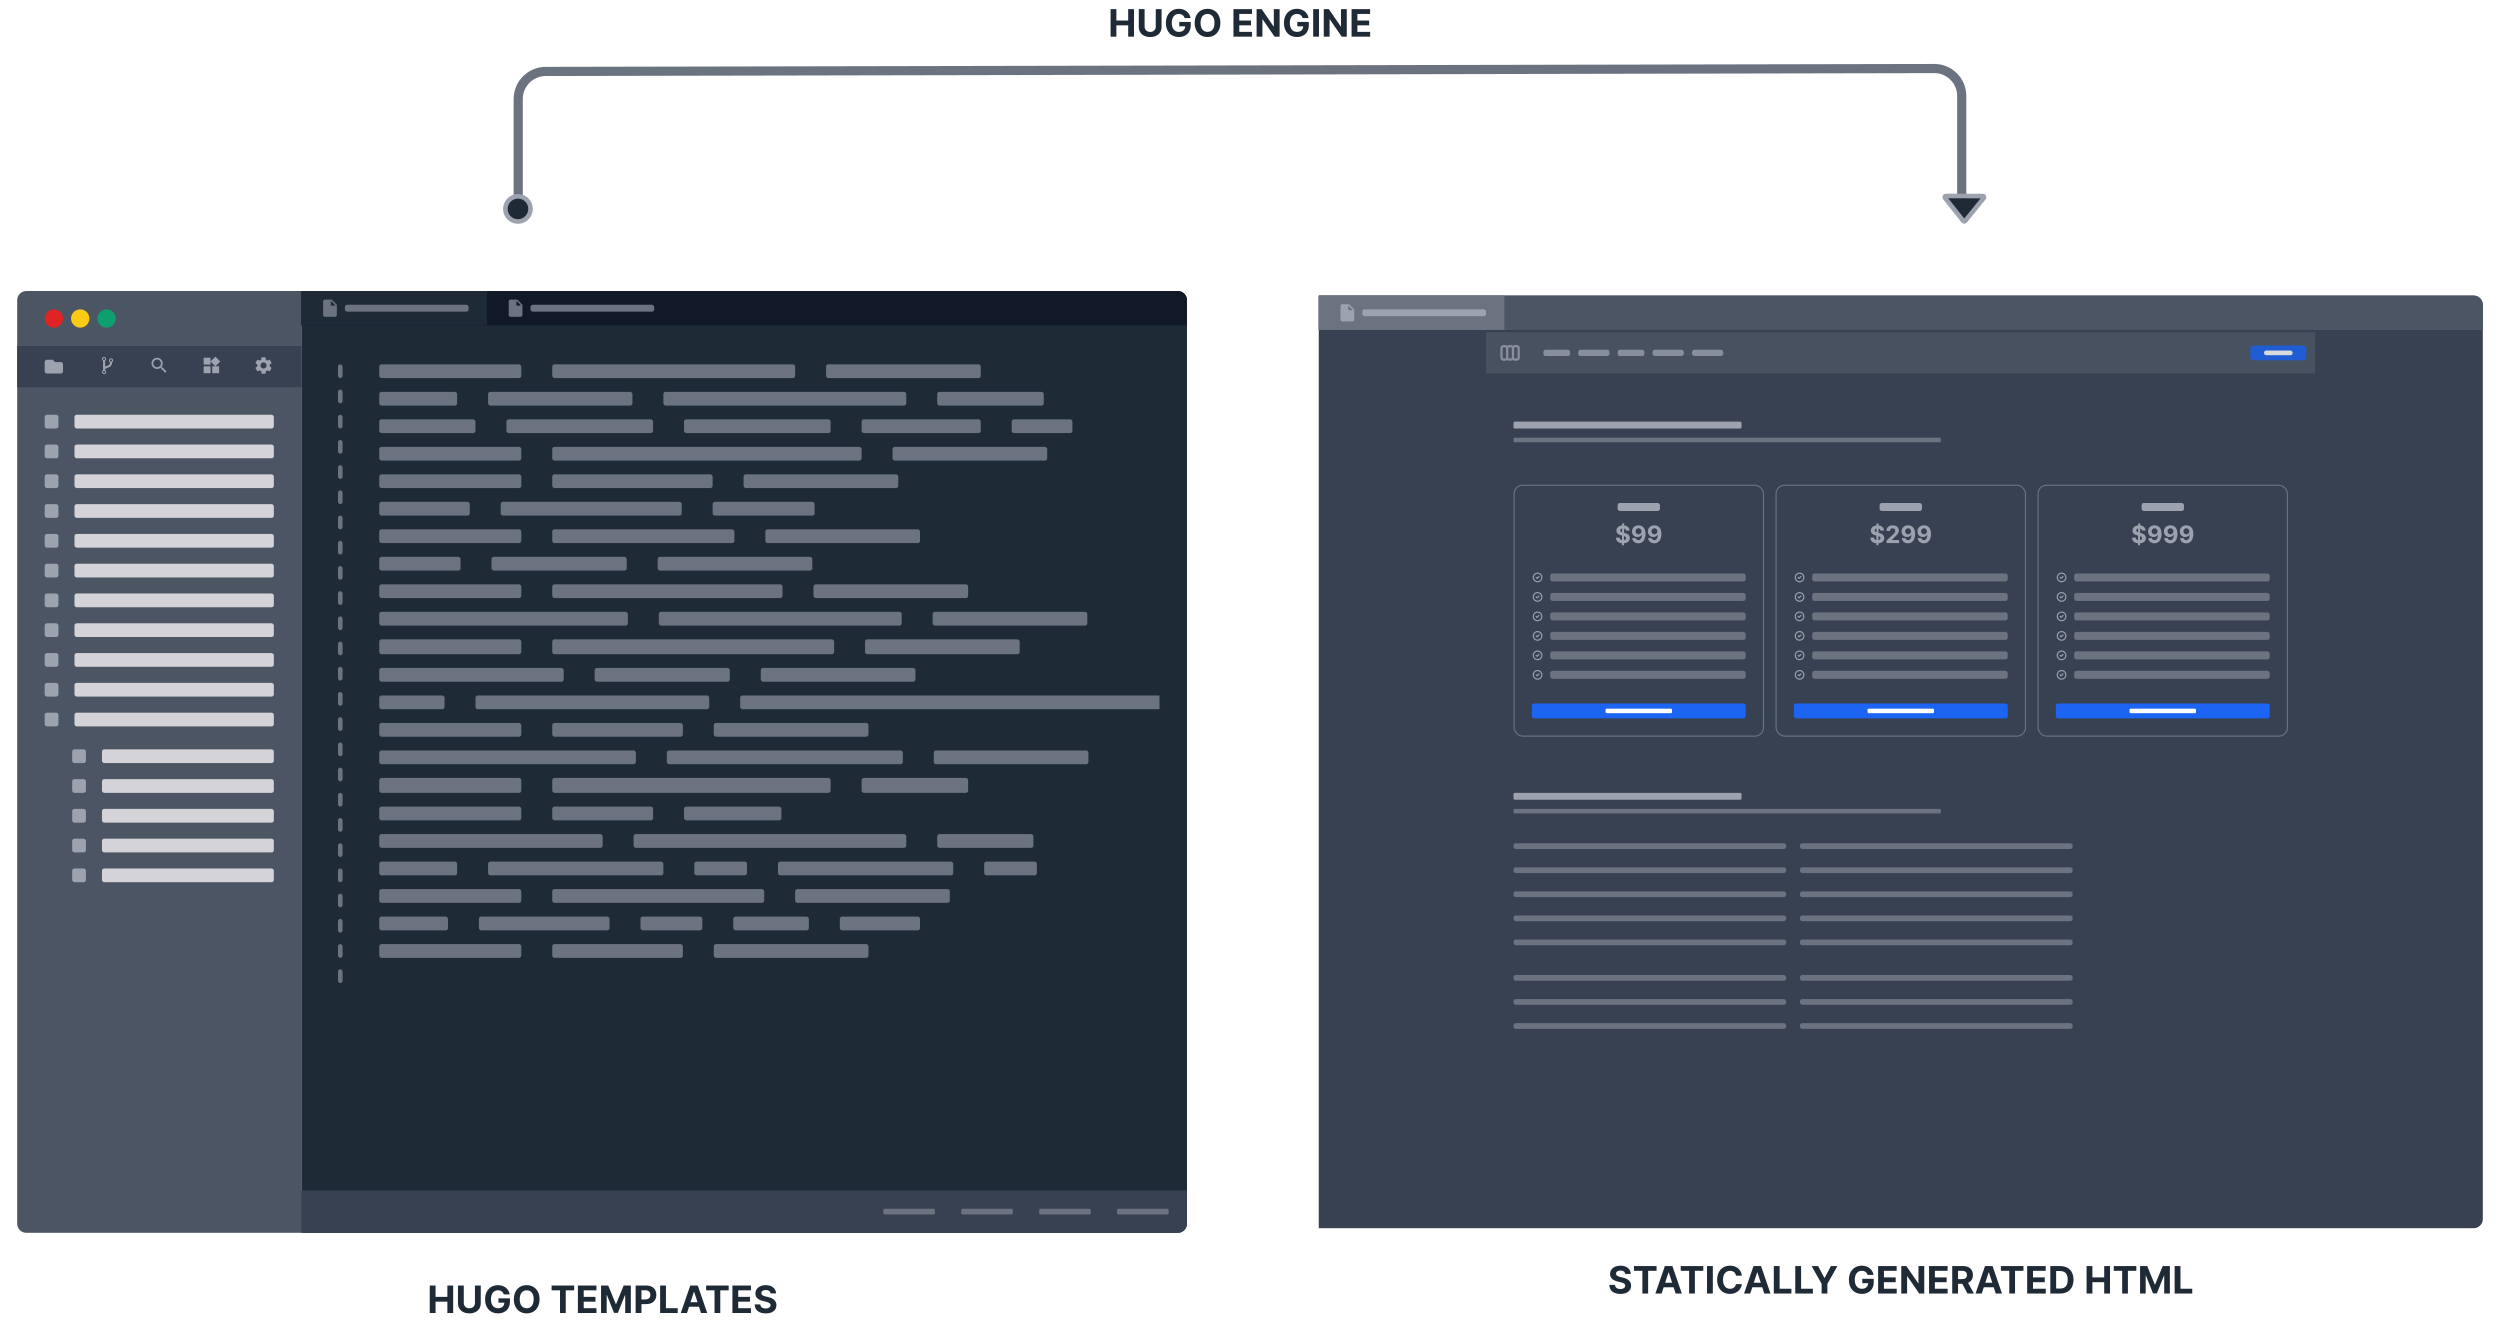 <svg width="2182" height="1154" viewBox="0 0 2182 1154" fill="none" xmlns="http://www.w3.org/2000/svg">
<g filter="url(#filter0_d_2179_11088)">
<g filter="url(#filter1_b_2179_11088)">
<path d="M15 252C15 247.582 18.582 244 23 244H263V1066H23C18.582 1066 15 1062.42 15 1058V252Z" fill="#4B5563"/>
<circle cx="47" cy="268" r="8" fill="#E02424"/>
<circle cx="70" cy="268" r="8" fill="#FACA15"/>
<circle cx="93" cy="268" r="8" fill="#0E9F6E"/>
<rect width="248" height="36" transform="translate(15 292)" fill="#374151"/>
<path d="M39 306C39 305.47 39.211 304.961 39.586 304.586C39.961 304.211 40.47 304 41 304H46L48 306H53C53.53 306 54.039 306.211 54.414 306.586C54.789 306.961 55 307.47 55 308V314C55 314.53 54.789 315.039 54.414 315.414C54.039 315.789 53.53 316 53 316H41C40.47 316 39.961 315.789 39.586 315.414C39.211 315.039 39 314.53 39 314V306Z" fill="#9CA3AF"/>
<path d="M98.217 303.297C97.861 302.932 97.43 302.75 96.922 302.75C96.414 302.75 95.983 302.932 95.627 303.297C95.272 303.661 95.094 304.104 95.094 304.625C95.094 304.964 95.176 305.278 95.341 305.567C95.506 305.857 95.728 306.083 96.008 306.246C96.008 306.585 95.981 306.883 95.927 307.14C95.873 307.397 95.784 307.623 95.66 307.818C95.536 308.014 95.408 308.18 95.275 308.316C95.141 308.453 94.954 308.582 94.713 308.702C94.472 308.823 94.248 308.923 94.042 309.005C93.835 309.086 93.558 309.182 93.209 309.293C92.574 309.495 92.085 309.68 91.742 309.85V304.996C92.022 304.833 92.244 304.607 92.409 304.317C92.574 304.028 92.656 303.713 92.656 303.375C92.656 302.854 92.478 302.411 92.123 302.047C91.768 301.682 91.336 301.5 90.828 301.5C90.32 301.5 89.889 301.682 89.533 302.047C89.178 302.411 89 302.854 89 303.375C89 303.713 89.082 304.028 89.248 304.317C89.412 304.607 89.635 304.833 89.914 304.996V313.004C89.635 313.167 89.412 313.393 89.248 313.683C89.082 313.973 89 314.287 89 314.625C89 315.146 89.178 315.589 89.533 315.953C89.889 316.318 90.32 316.5 90.828 316.5C91.336 316.5 91.768 316.318 92.123 315.953C92.478 315.589 92.656 315.146 92.656 314.625C92.656 314.287 92.574 313.973 92.409 313.683C92.244 313.393 92.022 313.167 91.742 313.004V312.75C91.742 312.301 91.874 311.976 92.137 311.774C92.401 311.572 92.939 311.341 93.751 311.08C94.608 310.8 95.253 310.536 95.684 310.289C97.106 309.462 97.823 308.115 97.836 306.246C98.115 306.083 98.337 305.857 98.502 305.567C98.667 305.278 98.75 304.964 98.75 304.625C98.75 304.104 98.572 303.662 98.217 303.297ZM91.476 315.289C91.298 315.472 91.082 315.563 90.828 315.563C90.574 315.563 90.359 315.472 90.181 315.289C90.003 315.107 89.914 314.886 89.914 314.625C89.914 314.365 90.003 314.144 90.181 313.961C90.359 313.779 90.574 313.688 90.828 313.688C91.082 313.688 91.298 313.779 91.476 313.961C91.653 314.144 91.742 314.365 91.742 314.625C91.742 314.886 91.653 315.107 91.476 315.289ZM91.476 304.039C91.298 304.221 91.082 304.313 90.828 304.313C90.574 304.313 90.359 304.221 90.181 304.039C90.003 303.857 89.914 303.636 89.914 303.375C89.914 303.115 90.003 302.893 90.181 302.711C90.359 302.529 90.574 302.438 90.828 302.438C91.082 302.438 91.298 302.529 91.476 302.711C91.653 302.893 91.742 303.115 91.742 303.375C91.742 303.636 91.653 303.857 91.476 304.039ZM97.569 305.289C97.392 305.471 97.176 305.563 96.922 305.563C96.668 305.563 96.452 305.471 96.275 305.289C96.097 305.107 96.008 304.886 96.008 304.625C96.008 304.365 96.097 304.143 96.275 303.961C96.452 303.779 96.668 303.688 96.922 303.688C97.176 303.688 97.392 303.779 97.569 303.961C97.747 304.143 97.836 304.365 97.836 304.625C97.836 304.886 97.747 305.107 97.569 305.289Z" fill="#9CA3AF"/>
<path d="M141.625 310.5H141.032L140.822 310.297C141.557 309.442 142 308.332 142 307.125C142 304.432 139.817 302.25 137.125 302.25C134.432 302.25 132.25 304.432 132.25 307.125C132.25 309.817 134.432 312 137.125 312C138.332 312 139.442 311.557 140.297 310.822L140.5 311.032V311.625L144.25 315.367L145.367 314.25L141.625 310.5V310.5ZM137.125 310.5C135.257 310.5 133.75 308.992 133.75 307.125C133.75 305.257 135.257 303.75 137.125 303.75C138.992 303.75 140.5 305.257 140.5 307.125C140.5 308.992 138.992 310.5 137.125 310.5Z" fill="#9CA3AF"/>
<path d="M185.25 309.75V315.75H191.25V309.75H185.25ZM177.75 315.75H183.75V309.75H177.75V315.75ZM177.75 302.25V308.25H183.75V302.25H177.75ZM187.995 301.268L183.75 305.505L187.995 309.75L192.24 305.505L187.995 301.268V301.268Z" fill="#9CA3AF"/>
<path d="M235.355 309.705C235.385 309.48 235.4 309.247 235.4 309C235.4 308.76 235.385 308.52 235.348 308.295L236.87 307.11C237.005 307.005 237.043 306.802 236.96 306.652L235.52 304.162C235.43 303.997 235.243 303.945 235.078 303.997L233.285 304.717C232.91 304.432 232.513 304.192 232.07 304.012L231.8 302.107C231.77 301.927 231.62 301.8 231.44 301.8H228.56C228.38 301.8 228.238 301.927 228.208 302.107L227.938 304.012C227.495 304.192 227.09 304.44 226.723 304.717L224.93 303.997C224.765 303.937 224.578 303.997 224.488 304.162L223.055 306.652C222.965 306.81 222.995 307.005 223.145 307.11L224.668 308.295C224.63 308.52 224.6 308.767 224.6 309C224.6 309.232 224.615 309.48 224.653 309.705L223.13 310.89C222.995 310.995 222.958 311.197 223.04 311.347L224.48 313.837C224.57 314.002 224.758 314.055 224.923 314.002L226.715 313.282C227.09 313.567 227.488 313.807 227.93 313.987L228.2 315.892C228.238 316.072 228.38 316.2 228.56 316.2H231.44C231.62 316.2 231.77 316.072 231.793 315.892L232.063 313.987C232.505 313.807 232.91 313.567 233.278 313.282L235.07 314.002C235.235 314.062 235.423 314.002 235.513 313.837L236.953 311.347C237.043 311.182 237.005 310.995 236.863 310.89L235.355 309.705ZM230 311.7C228.515 311.7 227.3 310.485 227.3 309C227.3 307.515 228.515 306.3 230 306.3C231.485 306.3 232.7 307.515 232.7 309C232.7 310.485 231.485 311.7 230 311.7Z" fill="#9CA3AF"/>
<rect x="39" y="352" width="12" height="12" rx="2" fill="#9CA3AF"/>
<rect x="65" y="352" width="174" height="12" rx="2" fill="#D4D4D8"/>
<rect x="39" y="378" width="12" height="12" rx="2" fill="#9CA3AF"/>
<rect x="65" y="378" width="174" height="12" rx="2" fill="#D4D4D8"/>
<rect x="39" y="404" width="12" height="12" rx="2" fill="#9CA3AF"/>
<rect x="65" y="404" width="174" height="12" rx="2" fill="#D4D4D8"/>
<rect x="39" y="430" width="12" height="12" rx="2" fill="#9CA3AF"/>
<rect x="65" y="430" width="174" height="12" rx="2" fill="#D4D4D8"/>
<rect x="39" y="456" width="12" height="12" rx="2" fill="#9CA3AF"/>
<rect x="65" y="456" width="174" height="12" rx="2" fill="#D4D4D8"/>
<rect x="39" y="482" width="12" height="12" rx="2" fill="#9CA3AF"/>
<rect x="65" y="482" width="174" height="12" rx="2" fill="#D4D4D8"/>
<rect x="39" y="508" width="12" height="12" rx="2" fill="#9CA3AF"/>
<rect x="65" y="508" width="174" height="12" rx="2" fill="#D4D4D8"/>
<rect x="39" y="534" width="12" height="12" rx="2" fill="#9CA3AF"/>
<rect x="65" y="534" width="174" height="12" rx="2" fill="#D4D4D8"/>
<rect x="39" y="560" width="12" height="12" rx="2" fill="#9CA3AF"/>
<rect x="65" y="560" width="174" height="12" rx="2" fill="#D4D4D8"/>
<rect x="39" y="586" width="12" height="12" rx="2" fill="#9CA3AF"/>
<rect x="65" y="586" width="174" height="12" rx="2" fill="#D4D4D8"/>
<rect x="39" y="612" width="12" height="12" rx="2" fill="#9CA3AF"/>
<rect x="65" y="612" width="174" height="12" rx="2" fill="#D4D4D8"/>
<rect x="63" y="644" width="12" height="12" rx="2" fill="#9CA3AF"/>
<rect x="89" y="644" width="150" height="12" rx="2" fill="#D4D4D8"/>
<rect x="63" y="670" width="12" height="12" rx="2" fill="#9CA3AF"/>
<rect x="89" y="670" width="150" height="12" rx="2" fill="#D4D4D8"/>
<rect x="63" y="696" width="12" height="12" rx="2" fill="#9CA3AF"/>
<rect x="89" y="696" width="150" height="12" rx="2" fill="#D4D4D8"/>
<rect x="63" y="722" width="12" height="12" rx="2" fill="#9CA3AF"/>
<rect x="89" y="722" width="150" height="12" rx="2" fill="#D4D4D8"/>
<rect x="63" y="748" width="12" height="12" rx="2" fill="#9CA3AF"/>
<rect x="89" y="748" width="150" height="12" rx="2" fill="#D4D4D8"/>
</g>
<path d="M263 244H1028C1032.42 244 1036 247.582 1036 252V1058C1036 1062.42 1032.42 1066 1028 1066H263V244Z" fill="#1F2A37"/>
<path d="M263 244H1028C1032.42 244 1036 247.582 1036 252V274H263V244Z" fill="#111928"/>
<rect width="162" height="30" transform="translate(263 244)" fill="#1F2A37"/>
<path d="M283.5 251.5C282.675 251.5 282.008 252.175 282.008 253L282 265C282 265.825 282.667 266.5 283.492 266.5H292.5C293.325 266.5 294 265.825 294 265V256L289.5 251.5H283.5ZM288.75 256.75V252.625L292.875 256.75H288.75Z" fill="#6B7280"/>
<rect x="301" y="256" width="108" height="6" rx="2" fill="#6B7280"/>
<path d="M445.5 251.5C444.675 251.5 444.008 252.175 444.008 253L444 265C444 265.825 444.667 266.5 445.492 266.5H454.5C455.325 266.5 456 265.825 456 265V256L451.5 251.5H445.5ZM450.75 256.75V252.625L454.875 256.75H450.75Z" fill="#6B7280"/>
<rect x="463" y="256" width="108" height="6" rx="2" fill="#6B7280"/>
<g clip-path="url(#clip0_2179_11088)">
<rect x="295" y="308" width="15" height="12" rx="2" fill="#6B7280"/>
</g>
<g clip-path="url(#clip1_2179_11088)">
<rect x="295" y="330" width="15" height="12" rx="2" fill="#6B7280"/>
</g>
<g clip-path="url(#clip2_2179_11088)">
<rect x="295" y="352" width="15" height="12" rx="2" fill="#6B7280"/>
</g>
<g clip-path="url(#clip3_2179_11088)">
<rect x="295" y="374" width="15" height="12" rx="2" fill="#6B7280"/>
</g>
<g clip-path="url(#clip4_2179_11088)">
<rect x="295" y="396" width="15" height="12" rx="2" fill="#6B7280"/>
</g>
<g clip-path="url(#clip5_2179_11088)">
<rect x="295" y="418" width="15" height="12" rx="2" fill="#6B7280"/>
</g>
<g clip-path="url(#clip6_2179_11088)">
<rect x="295" y="440" width="15" height="12" rx="2" fill="#6B7280"/>
</g>
<g clip-path="url(#clip7_2179_11088)">
<rect x="295" y="462" width="15" height="12" rx="2" fill="#6B7280"/>
</g>
<g clip-path="url(#clip8_2179_11088)">
<rect x="295" y="484" width="15" height="12" rx="2" fill="#6B7280"/>
</g>
<g clip-path="url(#clip9_2179_11088)">
<rect x="295" y="506" width="15" height="12" rx="2" fill="#6B7280"/>
</g>
<g clip-path="url(#clip10_2179_11088)">
<rect x="295" y="528" width="15" height="12" rx="2" fill="#6B7280"/>
</g>
<g clip-path="url(#clip11_2179_11088)">
<rect x="295" y="550" width="15" height="12" rx="2" fill="#6B7280"/>
</g>
<g clip-path="url(#clip12_2179_11088)">
<rect x="295" y="572" width="15" height="12" rx="2" fill="#6B7280"/>
</g>
<g clip-path="url(#clip13_2179_11088)">
<rect x="295" y="594" width="15" height="12" rx="2" fill="#6B7280"/>
</g>
<g clip-path="url(#clip14_2179_11088)">
<rect x="295" y="616" width="15" height="12" rx="2" fill="#6B7280"/>
</g>
<g clip-path="url(#clip15_2179_11088)">
<rect x="295" y="638" width="15" height="12" rx="2" fill="#6B7280"/>
</g>
<g clip-path="url(#clip16_2179_11088)">
<rect x="295" y="660" width="15" height="12" rx="2" fill="#6B7280"/>
</g>
<g clip-path="url(#clip17_2179_11088)">
<rect x="295" y="682" width="15" height="12" rx="2" fill="#6B7280"/>
</g>
<g clip-path="url(#clip18_2179_11088)">
<rect x="295" y="704" width="15" height="12" rx="2" fill="#6B7280"/>
</g>
<g clip-path="url(#clip19_2179_11088)">
<rect x="295" y="726" width="15" height="12" rx="2" fill="#6B7280"/>
</g>
<g clip-path="url(#clip20_2179_11088)">
<rect x="295" y="748" width="15" height="12" rx="2" fill="#6B7280"/>
</g>
<g clip-path="url(#clip21_2179_11088)">
<rect x="295" y="770" width="15" height="12" rx="2" fill="#6B7280"/>
</g>
<g clip-path="url(#clip22_2179_11088)">
<rect x="295" y="792" width="15" height="12" rx="2" fill="#6B7280"/>
</g>
<g clip-path="url(#clip23_2179_11088)">
<rect x="295" y="814" width="15" height="12" rx="2" fill="#6B7280"/>
</g>
<g clip-path="url(#clip24_2179_11088)">
<rect x="295" y="836" width="15" height="12" rx="2" fill="#6B7280"/>
</g>
<g clip-path="url(#clip25_2179_11088)">
<rect x="331" y="308" width="124" height="12" rx="2" fill="#6B7280"/>
<rect x="482" y="308" width="212" height="12" rx="2" fill="#6B7280"/>
<rect x="721" y="308" width="135" height="12" rx="2" fill="#6B7280"/>
<rect x="331" y="332" width="68" height="12" rx="2" fill="#6B7280"/>
<rect x="426" y="332" width="126" height="12" rx="2" fill="#6B7280"/>
<rect x="579" y="332" width="212" height="12" rx="2" fill="#6B7280"/>
<rect x="818" y="332" width="93" height="12" rx="2" fill="#6B7280"/>
<rect x="331" y="356" width="84" height="12" rx="2" fill="#6B7280"/>
<rect x="442" y="356" width="128" height="12" rx="2" fill="#6B7280"/>
<rect x="597" y="356" width="128" height="12" rx="2" fill="#6B7280"/>
<rect x="752" y="356" width="104" height="12" rx="2" fill="#6B7280"/>
<rect x="883" y="356" width="53" height="12" rx="2" fill="#6B7280"/>
<rect x="331" y="380" width="124" height="12" rx="2" fill="#6B7280"/>
<rect x="482" y="380" width="270" height="12" rx="2" fill="#6B7280"/>
<rect x="779" y="380" width="135" height="12" rx="2" fill="#6B7280"/>
<rect x="331" y="404" width="124" height="12" rx="2" fill="#6B7280"/>
<rect x="482" y="404" width="140" height="12" rx="2" fill="#6B7280"/>
<rect x="649" y="404" width="135" height="12" rx="2" fill="#6B7280"/>
<rect x="331" y="428" width="79" height="12" rx="2" fill="#6B7280"/>
<rect x="437" y="428" width="158" height="12" rx="2" fill="#6B7280"/>
<rect x="622" y="428" width="89" height="12" rx="2" fill="#6B7280"/>
<rect x="331" y="452" width="124" height="12" rx="2" fill="#6B7280"/>
<rect x="482" y="452" width="159" height="12" rx="2" fill="#6B7280"/>
<rect x="668" y="452" width="135" height="12" rx="2" fill="#6B7280"/>
<rect x="331" y="476" width="71" height="12" rx="2" fill="#6B7280"/>
<rect x="429" y="476" width="118" height="12" rx="2" fill="#6B7280"/>
<rect x="574" y="476" width="135" height="12" rx="2" fill="#6B7280"/>
<rect x="331" y="500" width="124" height="12" rx="2" fill="#6B7280"/>
<rect x="482" y="500" width="201" height="12" rx="2" fill="#6B7280"/>
<rect x="710" y="500" width="135" height="12" rx="2" fill="#6B7280"/>
<rect x="331" y="524" width="217" height="12" rx="2" fill="#6B7280"/>
<rect x="575" y="524" width="212" height="12" rx="2" fill="#6B7280"/>
<rect x="814" y="524" width="135" height="12" rx="2" fill="#6B7280"/>
<rect x="331" y="548" width="124" height="13" rx="2" fill="#6B7280"/>
<rect x="482" y="548" width="246" height="13" rx="2" fill="#6B7280"/>
<rect x="755" y="548" width="135" height="13" rx="2" fill="#6B7280"/>
<rect x="331" y="573" width="161" height="12" rx="2" fill="#6B7280"/>
<rect x="519" y="573" width="118" height="12" rx="2" fill="#6B7280"/>
<rect x="664" y="573" width="135" height="12" rx="2" fill="#6B7280"/>
<rect x="331" y="597" width="57" height="12" rx="2" fill="#6B7280"/>
<rect x="415" y="597" width="204" height="12" rx="2" fill="#6B7280"/>
<rect x="646" y="597" width="390" height="12" rx="2" fill="#6B7280"/>
<rect x="331" y="621" width="124" height="12" rx="2" fill="#6B7280"/>
<rect x="482" y="621" width="114" height="12" rx="2" fill="#6B7280"/>
<rect x="623" y="621" width="135" height="12" rx="2" fill="#6B7280"/>
<rect x="331" y="645" width="224" height="12" rx="2" fill="#6B7280"/>
<rect x="582" y="645" width="206" height="12" rx="2" fill="#6B7280"/>
<rect x="815" y="645" width="135" height="12" rx="2" fill="#6B7280"/>
<rect x="331" y="669" width="124" height="13" rx="2" fill="#6B7280"/>
<rect x="482" y="669" width="243" height="13" rx="2" fill="#6B7280"/>
<rect x="752" y="669" width="93" height="13" rx="2" fill="#6B7280"/>
<rect x="331" y="694" width="124" height="12" rx="2" fill="#6B7280"/>
<rect x="482" y="694" width="88" height="12" rx="2" fill="#6B7280"/>
<rect x="597" y="694" width="85" height="12" rx="2" fill="#6B7280"/>
<rect x="331" y="718" width="195" height="12" rx="2" fill="#6B7280"/>
<rect x="553" y="718" width="238" height="12" rx="2" fill="#6B7280"/>
<rect x="818" y="718" width="84" height="12" rx="2" fill="#6B7280"/>
<rect x="331" y="742" width="68" height="12" rx="2" fill="#6B7280"/>
<rect x="426" y="742" width="153" height="12" rx="2" fill="#6B7280"/>
<rect x="606" y="742" width="46" height="12" rx="2" fill="#6B7280"/>
<rect x="679" y="742" width="153" height="12" rx="2" fill="#6B7280"/>
<rect x="859" y="742" width="46" height="12" rx="2" fill="#6B7280"/>
<rect x="331" y="766" width="124" height="12" rx="2" fill="#6B7280"/>
<rect x="482" y="766" width="185" height="12" rx="2" fill="#6B7280"/>
<rect x="694" y="766" width="135" height="12" rx="2" fill="#6B7280"/>
<rect x="331" y="790" width="60" height="12" rx="2" fill="#6B7280"/>
<rect x="418" y="790" width="114" height="12" rx="2" fill="#6B7280"/>
<rect x="559" y="790" width="54" height="12" rx="2" fill="#6B7280"/>
<rect x="640" y="790" width="66" height="12" rx="2" fill="#6B7280"/>
<rect x="733" y="790" width="70" height="12" rx="2" fill="#6B7280"/>
<rect x="331" y="814" width="124" height="12" rx="2" fill="#6B7280"/>
<rect x="482" y="814" width="114" height="12" rx="2" fill="#6B7280"/>
<rect x="623" y="814" width="135" height="12" rx="2" fill="#6B7280"/>
</g>
<path d="M263 1029H1036V1058C1036 1062.42 1032.42 1066 1028 1066H263V1029Z" fill="#374151"/>
<rect x="771" y="1045" width="45" height="5" rx="1" fill="#6B7280"/>
<rect x="839" y="1045" width="45" height="5" rx="1" fill="#6B7280"/>
<rect x="907" y="1045" width="45" height="5" rx="1" fill="#6B7280"/>
<rect x="975" y="1045" width="45" height="5" rx="1" fill="#6B7280"/>
</g>
<g filter="url(#filter2_d_2179_11088)">
<path d="M1151 248H2159C2163.42 248 2167 251.582 2167 256V1054C2167 1058.42 2163.42 1062 2159 1062H1151V248Z" fill="#374151"/>
<path d="M1151 248H2159C2163.42 248 2167 251.582 2167 256V278H1151V248Z" fill="#4B5563"/>
<rect width="162" height="30" transform="translate(1151 248)" fill="#6B7280"/>
<path d="M1171.5 255.5C1170.67 255.5 1170.01 256.175 1170.01 257L1170 269C1170 269.825 1170.67 270.5 1171.49 270.5H1180.5C1181.33 270.5 1182 269.825 1182 269V260L1177.5 255.5H1171.5ZM1176.75 260.75V256.625L1180.88 260.75H1176.75Z" fill="#9CA3AF"/>
<rect x="1189" y="260" width="108" height="6" rx="2" fill="#9CA3AF"/>
<g clip-path="url(#clip26_2179_11088)">
<g opacity="0.8" filter="url(#filter3_dd_2179_11088)">
<rect width="724" height="36" transform="translate(1297 278)" fill="#4B5563"/>
<path d="M1315.5 300.167V291.834M1315.5 300.167C1315.5 300.609 1315.32 301.033 1315.01 301.346C1314.7 301.658 1314.28 301.834 1313.83 301.834H1312.17C1311.72 301.834 1311.3 301.658 1310.99 301.346C1310.68 301.033 1310.5 300.609 1310.5 300.167V291.834C1310.5 291.392 1310.68 290.968 1310.99 290.655C1311.3 290.343 1311.72 290.167 1312.17 290.167H1313.83C1314.28 290.167 1314.7 290.343 1315.01 290.655C1315.32 290.968 1315.5 291.392 1315.5 291.834M1315.5 300.167C1315.5 300.609 1315.68 301.033 1315.99 301.346C1316.3 301.658 1316.72 301.834 1317.17 301.834H1318.83C1319.28 301.834 1319.7 301.658 1320.01 301.346C1320.32 301.033 1320.5 300.609 1320.5 300.167M1315.5 291.834C1315.5 291.392 1315.68 290.968 1315.99 290.655C1316.3 290.343 1316.72 290.167 1317.17 290.167H1318.83C1319.28 290.167 1319.7 290.343 1320.01 290.655C1320.32 290.968 1320.5 291.392 1320.5 291.834M1320.5 300.167V291.834M1320.5 300.167C1320.5 300.609 1320.68 301.033 1320.99 301.346C1321.3 301.658 1321.72 301.834 1322.17 301.834H1323.83C1324.28 301.834 1324.7 301.658 1325.01 301.346C1325.32 301.033 1325.5 300.609 1325.5 300.167V291.834C1325.5 291.392 1325.32 290.968 1325.01 290.655C1324.7 290.343 1324.28 290.167 1323.83 290.167H1322.17C1321.72 290.167 1321.3 290.343 1320.99 290.655C1320.68 290.968 1320.5 291.392 1320.5 291.834" stroke="#9CA3AF" stroke-width="2" stroke-linecap="round" stroke-linejoin="round"/>
<path d="M1368.76 293.255H1348.67C1347.75 293.255 1347 294.484 1347 296C1347 297.516 1347.75 298.745 1348.67 298.745H1368.76C1369.68 298.745 1370.43 297.516 1370.43 296C1370.43 294.484 1369.68 293.255 1368.76 293.255Z" fill="#9CA3AF"/>
<path d="M1402.9 293.255H1379.39C1378.31 293.255 1377.43 294.484 1377.43 296C1377.43 297.516 1378.31 298.745 1379.39 298.745H1402.9C1403.98 298.745 1404.86 297.516 1404.86 296C1404.86 294.484 1403.98 293.255 1402.9 293.255Z" fill="#9CA3AF"/>
<path d="M1433.62 293.255H1413.53C1412.61 293.255 1411.86 294.484 1411.86 296C1411.86 297.516 1412.61 298.745 1413.53 298.745H1433.62C1434.54 298.745 1435.29 297.516 1435.29 296C1435.29 294.484 1434.54 293.255 1433.62 293.255Z" fill="#9CA3AF"/>
<path d="M1467.76 293.255H1444.25C1443.17 293.255 1442.29 294.484 1442.29 296C1442.29 297.516 1443.17 298.745 1444.25 298.745H1467.76C1468.84 298.745 1469.72 297.516 1469.72 296C1469.72 294.484 1468.84 293.255 1467.76 293.255Z" fill="#9CA3AF"/>
<path d="M1502.19 293.255H1478.68C1477.6 293.255 1476.72 294.484 1476.72 296C1476.72 297.516 1477.6 298.745 1478.68 298.745H1502.19C1503.27 298.745 1504.15 297.516 1504.15 296C1504.15 294.484 1503.27 293.255 1502.19 293.255Z" fill="#9CA3AF"/>
<rect x="1964" y="289.5" width="49" height="13" rx="3" fill="#1C64F2"/>
<rect x="1976" y="293.955" width="25" height="4.09" rx="2" fill="white"/>
</g>
<rect x="1321" y="358" width="676" height="18" rx="8" fill="#374151"/>
<rect x="1321" y="358" width="199" height="6" rx="1" fill="#9CA3AF"/>
<rect x="1321" y="372" width="373" height="4" rx="1" fill="#6B7280"/>
<rect x="1321.5" y="413.5" width="217.667" height="219" rx="7.5" fill="#374151"/>
<rect x="1411.83" y="429" width="37" height="7" rx="2" fill="#9CA3AF"/>
<path d="M1415.62 465.909H1417.38L1417.4 464.186C1420.63 463.94 1422.5 462.225 1422.51 459.637C1422.5 457.094 1420.58 455.745 1417.93 455.148L1417.49 455.044L1417.52 451.315C1418.51 451.546 1419.11 452.18 1419.2 453.12H1422.3C1422.26 450.651 1420.42 448.884 1417.55 448.571L1417.56 446.818H1415.8L1415.79 448.556C1412.87 448.839 1410.81 450.599 1410.83 453.142C1410.82 455.394 1412.41 456.684 1414.99 457.303L1415.7 457.482L1415.67 461.427C1414.45 461.196 1413.63 460.45 1413.55 459.205H1410.43C1410.5 462.218 1412.48 463.903 1415.64 464.179L1415.62 465.909ZM1417.43 461.427L1417.46 457.945C1418.61 458.31 1419.24 458.78 1419.25 459.63C1419.24 460.532 1418.55 461.203 1417.43 461.427ZM1415.73 454.589C1414.8 454.268 1414.12 453.783 1414.14 452.926C1414.14 452.128 1414.71 451.509 1415.76 451.293L1415.73 454.589ZM1430.11 448.518C1426.7 448.504 1424.39 450.741 1424.41 453.813C1424.42 456.662 1426.39 458.728 1429.1 458.728C1430.78 458.728 1432.27 457.915 1432.95 456.572H1433.05C1433.05 459.6 1431.99 461.442 1430 461.442C1428.83 461.442 1427.99 460.801 1427.74 459.69H1424.56C1424.86 462.262 1426.95 464.209 1430 464.209C1433.78 464.209 1436.22 461.151 1436.21 455.968C1436.21 450.435 1433.25 448.533 1430.11 448.518ZM1430.14 451.054C1431.62 451.054 1432.72 452.262 1432.73 453.716C1432.74 455.178 1431.58 456.386 1430.11 456.386C1428.62 456.386 1427.55 455.223 1427.54 453.724C1427.53 452.232 1428.64 451.054 1430.14 451.054ZM1443.98 448.518C1440.56 448.504 1438.26 450.741 1438.27 453.813C1438.28 456.662 1440.26 458.728 1442.96 458.728C1444.64 458.728 1446.13 457.915 1446.81 456.572H1446.92C1446.91 459.6 1445.86 461.442 1443.87 461.442C1442.7 461.442 1441.85 460.801 1441.61 459.69H1438.42C1438.72 462.262 1440.81 464.209 1443.87 464.209C1447.65 464.209 1450.09 461.151 1450.08 455.968C1450.07 450.435 1447.12 448.533 1443.98 448.518ZM1444 451.054C1445.48 451.054 1446.58 452.262 1446.6 453.716C1446.6 455.178 1445.45 456.386 1443.97 456.386C1442.48 456.386 1441.41 455.223 1441.4 453.724C1441.39 452.232 1442.5 451.054 1444 451.054Z" fill="#9CA3AF"/>
<path d="M1340.75 494L1341.58 494.833L1343.25 493.167M1345.75 494C1345.75 494.492 1345.65 494.98 1345.46 495.435C1345.28 495.89 1345 496.303 1344.65 496.652C1344.3 497 1343.89 497.276 1343.44 497.465C1342.98 497.653 1342.49 497.75 1342 497.75C1341.51 497.75 1341.02 497.653 1340.56 497.465C1340.11 497.276 1339.7 497 1339.35 496.652C1339 496.303 1338.72 495.89 1338.54 495.435C1338.35 494.98 1338.25 494.492 1338.25 494C1338.25 493.005 1338.65 492.052 1339.35 491.348C1340.05 490.645 1341.01 490.25 1342 490.25C1342.99 490.25 1343.95 490.645 1344.65 491.348C1345.35 492.052 1345.75 493.005 1345.75 494Z" stroke="#9CA3AF" stroke-linecap="round" stroke-linejoin="round"/>
<rect x="1353" y="490.5" width="170.667" height="7" rx="2" fill="#6B7280"/>
<path d="M1340.75 511L1341.58 511.833L1343.25 510.167M1345.75 511C1345.75 511.492 1345.65 511.98 1345.46 512.435C1345.28 512.89 1345 513.303 1344.65 513.652C1344.3 514 1343.89 514.276 1343.44 514.465C1342.98 514.653 1342.49 514.75 1342 514.75C1341.51 514.75 1341.02 514.653 1340.56 514.465C1340.11 514.276 1339.7 514 1339.35 513.652C1339 513.303 1338.72 512.89 1338.54 512.435C1338.35 511.98 1338.25 511.492 1338.25 511C1338.25 510.005 1338.65 509.052 1339.35 508.348C1340.05 507.645 1341.01 507.25 1342 507.25C1342.99 507.25 1343.95 507.645 1344.65 508.348C1345.35 509.052 1345.75 510.005 1345.75 511Z" stroke="#9CA3AF" stroke-linecap="round" stroke-linejoin="round"/>
<rect x="1353" y="507.5" width="170.667" height="7" rx="2" fill="#6B7280"/>
<path d="M1340.75 528L1341.58 528.833L1343.25 527.167M1345.75 528C1345.75 528.492 1345.65 528.98 1345.46 529.435C1345.28 529.89 1345 530.303 1344.65 530.652C1344.3 531 1343.89 531.276 1343.44 531.465C1342.98 531.653 1342.49 531.75 1342 531.75C1341.51 531.75 1341.02 531.653 1340.56 531.465C1340.11 531.276 1339.7 531 1339.35 530.652C1339 530.303 1338.72 529.89 1338.54 529.435C1338.35 528.98 1338.25 528.492 1338.25 528C1338.25 527.005 1338.65 526.052 1339.35 525.348C1340.05 524.645 1341.01 524.25 1342 524.25C1342.99 524.25 1343.95 524.645 1344.65 525.348C1345.35 526.052 1345.75 527.005 1345.75 528Z" stroke="#9CA3AF" stroke-linecap="round" stroke-linejoin="round"/>
<rect x="1353" y="524.5" width="170.667" height="7" rx="2" fill="#6B7280"/>
<path d="M1340.75 545L1341.58 545.833L1343.25 544.167M1345.75 545C1345.75 545.492 1345.65 545.98 1345.46 546.435C1345.28 546.89 1345 547.303 1344.65 547.652C1344.3 548 1343.89 548.276 1343.44 548.465C1342.98 548.653 1342.49 548.75 1342 548.75C1341.51 548.75 1341.02 548.653 1340.56 548.465C1340.11 548.276 1339.7 548 1339.35 547.652C1339 547.303 1338.72 546.89 1338.54 546.435C1338.35 545.98 1338.25 545.492 1338.25 545C1338.25 544.005 1338.65 543.052 1339.35 542.348C1340.05 541.645 1341.01 541.25 1342 541.25C1342.99 541.25 1343.95 541.645 1344.65 542.348C1345.35 543.052 1345.75 544.005 1345.75 545Z" stroke="#9CA3AF" stroke-linecap="round" stroke-linejoin="round"/>
<rect x="1353" y="541.5" width="170.667" height="7" rx="2" fill="#6B7280"/>
<path d="M1340.75 562L1341.58 562.833L1343.25 561.167M1345.75 562C1345.75 562.492 1345.65 562.98 1345.46 563.435C1345.28 563.89 1345 564.303 1344.65 564.652C1344.3 565 1343.89 565.276 1343.44 565.465C1342.98 565.653 1342.49 565.75 1342 565.75C1341.51 565.75 1341.02 565.653 1340.56 565.465C1340.11 565.276 1339.7 565 1339.35 564.652C1339 564.303 1338.72 563.89 1338.54 563.435C1338.35 562.98 1338.25 562.492 1338.25 562C1338.25 561.005 1338.65 560.052 1339.35 559.348C1340.05 558.645 1341.01 558.25 1342 558.25C1342.99 558.25 1343.95 558.645 1344.65 559.348C1345.35 560.052 1345.75 561.005 1345.75 562Z" stroke="#9CA3AF" stroke-linecap="round" stroke-linejoin="round"/>
<rect x="1353" y="558.5" width="170.667" height="7" rx="2" fill="#6B7280"/>
<path d="M1340.75 579L1341.58 579.833L1343.25 578.167M1345.75 579C1345.75 579.492 1345.65 579.98 1345.46 580.435C1345.28 580.89 1345 581.303 1344.65 581.652C1344.3 582 1343.89 582.276 1343.44 582.465C1342.98 582.653 1342.49 582.75 1342 582.75C1341.51 582.75 1341.02 582.653 1340.56 582.465C1340.11 582.276 1339.7 582 1339.35 581.652C1339 581.303 1338.72 580.89 1338.54 580.435C1338.35 579.98 1338.25 579.492 1338.25 579C1338.25 578.005 1338.65 577.052 1339.35 576.348C1340.05 575.645 1341.01 575.25 1342 575.25C1342.99 575.25 1343.95 575.645 1344.65 576.348C1345.35 577.052 1345.75 578.005 1345.75 579Z" stroke="#9CA3AF" stroke-linecap="round" stroke-linejoin="round"/>
<rect x="1353" y="575.5" width="170.667" height="7" rx="2" fill="#6B7280"/>
<rect x="1337" y="604" width="186.667" height="13" rx="2" fill="#1C64F2"/>
<rect x="1401.33" y="608.5" width="58" height="4" rx="1" fill="white"/>
<rect x="1321.5" y="413.5" width="217.667" height="219" rx="7.5" stroke="#6B7280"/>
<rect x="1550.17" y="413.5" width="217.667" height="219" rx="7.5" fill="#374151"/>
<rect x="1640.5" y="429" width="37" height="7" rx="2" fill="#9CA3AF"/>
<path d="M1637.68 465.909H1639.44L1639.45 464.186C1642.68 463.94 1644.55 462.225 1644.56 459.637C1644.55 457.094 1642.63 455.745 1639.98 455.148L1639.54 455.044L1639.57 451.315C1640.56 451.546 1641.17 452.18 1641.26 453.12H1644.35C1644.31 450.651 1642.47 448.884 1639.6 448.571L1639.61 446.818H1637.85L1637.84 448.556C1634.92 448.839 1632.87 450.599 1632.88 453.142C1632.87 455.394 1634.46 456.684 1637.04 457.303L1637.76 457.482L1637.72 461.427C1636.5 461.196 1635.68 460.45 1635.6 459.205H1632.48C1632.55 462.218 1634.53 463.903 1637.69 464.179L1637.68 465.909ZM1639.48 461.427L1639.51 457.945C1640.67 458.31 1641.29 458.78 1641.3 459.63C1641.29 460.532 1640.61 461.203 1639.48 461.427ZM1637.78 454.589C1636.85 454.268 1636.18 453.783 1636.19 452.926C1636.19 452.128 1636.76 451.509 1637.81 451.293L1637.78 454.589ZM1646.64 464H1657.53V461.36H1651.12V461.256L1653.35 459.071C1656.48 456.207 1657.33 454.775 1657.33 453.038C1657.33 450.39 1655.17 448.518 1651.89 448.518C1648.68 448.518 1646.48 450.435 1646.49 453.433H1649.56C1649.55 451.971 1650.47 451.076 1651.87 451.076C1653.21 451.076 1654.21 451.912 1654.21 453.254C1654.21 454.469 1653.46 455.305 1652.08 456.64L1646.64 461.673V464ZM1665.39 448.518C1661.98 448.504 1659.67 450.741 1659.69 453.813C1659.7 456.662 1661.67 458.728 1664.38 458.728C1666.06 458.728 1667.55 457.915 1668.23 456.572H1668.33C1668.33 459.6 1667.27 461.442 1665.28 461.442C1664.11 461.442 1663.27 460.801 1663.02 459.69H1659.84C1660.14 462.262 1662.23 464.209 1665.28 464.209C1669.06 464.209 1671.5 461.151 1671.49 455.968C1671.49 450.435 1668.53 448.533 1665.39 448.518ZM1665.42 451.054C1666.9 451.054 1668 452.262 1668.01 453.716C1668.02 455.178 1666.86 456.386 1665.39 456.386C1663.9 456.386 1662.83 455.223 1662.82 453.724C1662.81 452.232 1663.92 451.054 1665.42 451.054ZM1679.26 448.518C1675.84 448.504 1673.54 450.741 1673.55 453.813C1673.56 456.662 1675.54 458.728 1678.24 458.728C1679.92 458.728 1681.41 457.915 1682.09 456.572H1682.2C1682.19 459.6 1681.14 461.442 1679.15 461.442C1677.98 461.442 1677.13 460.801 1676.89 459.69H1673.7C1674 462.262 1676.09 464.209 1679.15 464.209C1682.93 464.209 1685.37 461.151 1685.36 455.968C1685.35 450.435 1682.4 448.533 1679.26 448.518ZM1679.28 451.054C1680.76 451.054 1681.86 452.262 1681.88 453.716C1681.88 455.178 1680.73 456.386 1679.25 456.386C1677.76 456.386 1676.69 455.223 1676.69 453.724C1676.67 452.232 1677.78 451.054 1679.28 451.054Z" fill="#9CA3AF"/>
<path d="M1569.42 494L1570.25 494.833L1571.92 493.167M1574.42 494C1574.42 494.492 1574.32 494.98 1574.13 495.435C1573.94 495.89 1573.67 496.303 1573.32 496.652C1572.97 497 1572.56 497.276 1572.1 497.465C1571.65 497.653 1571.16 497.75 1570.67 497.75C1570.17 497.75 1569.69 497.653 1569.23 497.465C1568.78 497.276 1568.36 497 1568.01 496.652C1567.67 496.303 1567.39 495.89 1567.2 495.435C1567.01 494.98 1566.92 494.492 1566.92 494C1566.92 493.005 1567.31 492.052 1568.01 491.348C1568.72 490.645 1569.67 490.25 1570.67 490.25C1571.66 490.25 1572.61 490.645 1573.32 491.348C1574.02 492.052 1574.42 493.005 1574.42 494Z" stroke="#9CA3AF" stroke-linecap="round" stroke-linejoin="round"/>
<rect x="1581.67" y="490.5" width="170.667" height="7" rx="2" fill="#6B7280"/>
<path d="M1569.42 511L1570.25 511.833L1571.92 510.167M1574.42 511C1574.42 511.492 1574.32 511.98 1574.13 512.435C1573.94 512.89 1573.67 513.303 1573.32 513.652C1572.97 514 1572.56 514.276 1572.1 514.465C1571.65 514.653 1571.16 514.75 1570.67 514.75C1570.17 514.75 1569.69 514.653 1569.23 514.465C1568.78 514.276 1568.36 514 1568.01 513.652C1567.67 513.303 1567.39 512.89 1567.2 512.435C1567.01 511.98 1566.92 511.492 1566.92 511C1566.92 510.005 1567.31 509.052 1568.01 508.348C1568.72 507.645 1569.67 507.25 1570.67 507.25C1571.66 507.25 1572.61 507.645 1573.32 508.348C1574.02 509.052 1574.42 510.005 1574.42 511Z" stroke="#9CA3AF" stroke-linecap="round" stroke-linejoin="round"/>
<rect x="1581.67" y="507.5" width="170.667" height="7" rx="2" fill="#6B7280"/>
<path d="M1569.42 528L1570.25 528.833L1571.92 527.167M1574.42 528C1574.42 528.492 1574.32 528.98 1574.13 529.435C1573.94 529.89 1573.67 530.303 1573.32 530.652C1572.97 531 1572.56 531.276 1572.1 531.465C1571.65 531.653 1571.16 531.75 1570.67 531.75C1570.17 531.75 1569.69 531.653 1569.23 531.465C1568.78 531.276 1568.36 531 1568.01 530.652C1567.67 530.303 1567.39 529.89 1567.2 529.435C1567.01 528.98 1566.92 528.492 1566.92 528C1566.92 527.005 1567.31 526.052 1568.01 525.348C1568.72 524.645 1569.67 524.25 1570.67 524.25C1571.66 524.25 1572.61 524.645 1573.32 525.348C1574.02 526.052 1574.42 527.005 1574.42 528Z" stroke="#9CA3AF" stroke-linecap="round" stroke-linejoin="round"/>
<rect x="1581.67" y="524.5" width="170.667" height="7" rx="2" fill="#6B7280"/>
<path d="M1569.42 545L1570.25 545.833L1571.92 544.167M1574.42 545C1574.42 545.492 1574.32 545.98 1574.13 546.435C1573.94 546.89 1573.67 547.303 1573.32 547.652C1572.97 548 1572.56 548.276 1572.1 548.465C1571.65 548.653 1571.16 548.75 1570.67 548.75C1570.17 548.75 1569.69 548.653 1569.23 548.465C1568.78 548.276 1568.36 548 1568.01 547.652C1567.67 547.303 1567.39 546.89 1567.2 546.435C1567.01 545.98 1566.92 545.492 1566.92 545C1566.92 544.005 1567.31 543.052 1568.01 542.348C1568.72 541.645 1569.67 541.25 1570.67 541.25C1571.66 541.25 1572.61 541.645 1573.32 542.348C1574.02 543.052 1574.42 544.005 1574.42 545Z" stroke="#9CA3AF" stroke-linecap="round" stroke-linejoin="round"/>
<rect x="1581.67" y="541.5" width="170.667" height="7" rx="2" fill="#6B7280"/>
<path d="M1569.42 562L1570.25 562.833L1571.92 561.167M1574.42 562C1574.42 562.492 1574.32 562.98 1574.13 563.435C1573.94 563.89 1573.67 564.303 1573.32 564.652C1572.97 565 1572.56 565.276 1572.1 565.465C1571.65 565.653 1571.16 565.75 1570.67 565.75C1570.17 565.75 1569.69 565.653 1569.23 565.465C1568.78 565.276 1568.36 565 1568.01 564.652C1567.67 564.303 1567.39 563.89 1567.2 563.435C1567.01 562.98 1566.92 562.492 1566.92 562C1566.92 561.005 1567.31 560.052 1568.01 559.348C1568.72 558.645 1569.67 558.25 1570.67 558.25C1571.66 558.25 1572.61 558.645 1573.32 559.348C1574.02 560.052 1574.42 561.005 1574.42 562Z" stroke="#9CA3AF" stroke-linecap="round" stroke-linejoin="round"/>
<rect x="1581.67" y="558.5" width="170.667" height="7" rx="2" fill="#6B7280"/>
<path d="M1569.42 579L1570.25 579.833L1571.92 578.167M1574.42 579C1574.42 579.492 1574.32 579.98 1574.13 580.435C1573.94 580.89 1573.67 581.303 1573.32 581.652C1572.97 582 1572.56 582.276 1572.1 582.465C1571.65 582.653 1571.16 582.75 1570.67 582.75C1570.17 582.75 1569.69 582.653 1569.23 582.465C1568.78 582.276 1568.36 582 1568.01 581.652C1567.67 581.303 1567.39 580.89 1567.2 580.435C1567.01 579.98 1566.92 579.492 1566.92 579C1566.92 578.005 1567.31 577.052 1568.01 576.348C1568.72 575.645 1569.67 575.25 1570.67 575.25C1571.66 575.25 1572.61 575.645 1573.32 576.348C1574.02 577.052 1574.42 578.005 1574.42 579Z" stroke="#9CA3AF" stroke-linecap="round" stroke-linejoin="round"/>
<rect x="1581.67" y="575.5" width="170.667" height="7" rx="2" fill="#6B7280"/>
<rect x="1565.67" y="604" width="186.667" height="13" rx="2" fill="#1C64F2"/>
<rect x="1630" y="608.5" width="58" height="4" rx="1" fill="white"/>
<rect x="1550.17" y="413.5" width="217.667" height="219" rx="7.5" stroke="#6B7280"/>
<rect x="1778.83" y="413.5" width="217.667" height="219" rx="7.5" fill="#374151"/>
<rect x="1869.17" y="429" width="37" height="7" rx="2" fill="#9CA3AF"/>
<path d="M1866.02 465.909H1867.78L1867.8 464.186C1871.03 463.94 1872.9 462.225 1872.91 459.637C1872.9 457.094 1870.98 455.745 1868.33 455.148L1867.89 455.044L1867.92 451.315C1868.91 451.546 1869.51 452.18 1869.6 453.12H1872.7C1872.66 450.651 1870.82 448.884 1867.95 448.571L1867.96 446.818H1866.2L1866.19 448.556C1863.27 448.839 1861.21 450.599 1861.23 453.142C1861.22 455.394 1862.81 456.684 1865.39 457.303L1866.11 457.482L1866.07 461.427C1864.85 461.196 1864.03 460.45 1863.95 459.205H1860.83C1860.9 462.218 1862.88 463.903 1866.04 464.179L1866.02 465.909ZM1867.83 461.427L1867.86 457.945C1869.02 458.31 1869.64 458.78 1869.65 459.63C1869.64 460.532 1868.96 461.203 1867.83 461.427ZM1866.13 454.589C1865.2 454.268 1864.53 453.783 1864.54 452.926C1864.54 452.128 1865.11 451.509 1866.16 451.293L1866.13 454.589ZM1880.52 448.518C1877.1 448.504 1874.8 450.741 1874.81 453.813C1874.82 456.662 1876.8 458.728 1879.5 458.728C1881.18 458.728 1882.67 457.915 1883.35 456.572H1883.45C1883.45 459.6 1882.4 461.442 1880.4 461.442C1879.23 461.442 1878.39 460.801 1878.14 459.69H1874.96C1875.26 462.262 1877.35 464.209 1880.4 464.209C1884.19 464.209 1886.62 461.151 1886.62 455.968C1886.61 450.435 1883.66 448.533 1880.52 448.518ZM1880.54 451.054C1882.02 451.054 1883.12 452.262 1883.13 453.716C1883.14 455.178 1881.99 456.386 1880.51 456.386C1879.02 456.386 1877.95 455.223 1877.94 453.724C1877.93 452.232 1879.04 451.054 1880.54 451.054ZM1894.38 448.518C1890.96 448.504 1888.66 450.741 1888.67 453.813C1888.68 456.662 1890.66 458.728 1893.37 458.728C1895.04 458.728 1896.53 457.915 1897.21 456.572H1897.32C1897.31 459.6 1896.26 461.442 1894.27 461.442C1893.1 461.442 1892.25 460.801 1892.01 459.69H1888.82C1889.12 462.262 1891.21 464.209 1894.27 464.209C1898.05 464.209 1900.49 461.151 1900.48 455.968C1900.47 450.435 1897.52 448.533 1894.38 448.518ZM1894.4 451.054C1895.89 451.054 1896.98 452.262 1897 453.716C1897 455.178 1895.85 456.386 1894.37 456.386C1892.88 456.386 1891.81 455.223 1891.81 453.724C1891.79 452.232 1892.9 451.054 1894.4 451.054ZM1908.24 448.518C1904.83 448.504 1902.52 450.741 1902.54 453.813C1902.55 456.662 1904.52 458.728 1907.23 458.728C1908.91 458.728 1910.4 457.915 1911.08 456.572H1911.18C1911.17 459.6 1910.12 461.442 1908.13 461.442C1906.96 461.442 1906.12 460.801 1905.87 459.69H1902.69C1902.99 462.262 1905.07 464.209 1908.13 464.209C1911.91 464.209 1914.35 461.151 1914.34 455.968C1914.34 450.435 1911.38 448.533 1908.24 448.518ZM1908.27 451.054C1909.75 451.054 1910.85 452.262 1910.86 453.716C1910.87 455.178 1909.71 456.386 1908.24 456.386C1906.74 456.386 1905.68 455.223 1905.67 453.724C1905.66 452.232 1906.77 451.054 1908.27 451.054Z" fill="#9CA3AF"/>
<path d="M1798.08 494L1798.92 494.833L1800.58 493.167M1803.08 494C1803.08 494.492 1802.99 494.98 1802.8 495.435C1802.61 495.89 1802.33 496.303 1801.99 496.652C1801.64 497 1801.22 497.276 1800.77 497.465C1800.31 497.653 1799.83 497.75 1799.33 497.75C1798.84 497.75 1798.35 497.653 1797.9 497.465C1797.44 497.276 1797.03 497 1796.68 496.652C1796.33 496.303 1796.06 495.89 1795.87 495.435C1795.68 494.98 1795.58 494.492 1795.58 494C1795.58 493.005 1795.98 492.052 1796.68 491.348C1797.39 490.645 1798.34 490.25 1799.33 490.25C1800.33 490.25 1801.28 490.645 1801.99 491.348C1802.69 492.052 1803.08 493.005 1803.08 494Z" stroke="#9CA3AF" stroke-linecap="round" stroke-linejoin="round"/>
<rect x="1810.33" y="490.5" width="170.667" height="7" rx="2" fill="#6B7280"/>
<path d="M1798.08 511L1798.92 511.833L1800.58 510.167M1803.08 511C1803.08 511.492 1802.99 511.98 1802.8 512.435C1802.61 512.89 1802.33 513.303 1801.99 513.652C1801.64 514 1801.22 514.276 1800.77 514.465C1800.31 514.653 1799.83 514.75 1799.33 514.75C1798.84 514.75 1798.35 514.653 1797.9 514.465C1797.44 514.276 1797.03 514 1796.68 513.652C1796.33 513.303 1796.06 512.89 1795.87 512.435C1795.68 511.98 1795.58 511.492 1795.58 511C1795.58 510.005 1795.98 509.052 1796.68 508.348C1797.39 507.645 1798.34 507.25 1799.33 507.25C1800.33 507.25 1801.28 507.645 1801.99 508.348C1802.69 509.052 1803.08 510.005 1803.08 511Z" stroke="#9CA3AF" stroke-linecap="round" stroke-linejoin="round"/>
<rect x="1810.33" y="507.5" width="170.667" height="7" rx="2" fill="#6B7280"/>
<path d="M1798.08 528L1798.92 528.833L1800.58 527.167M1803.08 528C1803.08 528.492 1802.99 528.98 1802.8 529.435C1802.61 529.89 1802.33 530.303 1801.99 530.652C1801.64 531 1801.22 531.276 1800.77 531.465C1800.31 531.653 1799.83 531.75 1799.33 531.75C1798.84 531.75 1798.35 531.653 1797.9 531.465C1797.44 531.276 1797.03 531 1796.68 530.652C1796.33 530.303 1796.06 529.89 1795.87 529.435C1795.68 528.98 1795.58 528.492 1795.58 528C1795.58 527.005 1795.98 526.052 1796.68 525.348C1797.39 524.645 1798.34 524.25 1799.33 524.25C1800.33 524.25 1801.28 524.645 1801.99 525.348C1802.69 526.052 1803.08 527.005 1803.08 528Z" stroke="#9CA3AF" stroke-linecap="round" stroke-linejoin="round"/>
<rect x="1810.33" y="524.5" width="170.667" height="7" rx="2" fill="#6B7280"/>
<path d="M1798.08 545L1798.92 545.833L1800.58 544.167M1803.08 545C1803.08 545.492 1802.99 545.98 1802.8 546.435C1802.61 546.89 1802.33 547.303 1801.99 547.652C1801.64 548 1801.22 548.276 1800.77 548.465C1800.31 548.653 1799.83 548.75 1799.33 548.75C1798.84 548.75 1798.35 548.653 1797.9 548.465C1797.44 548.276 1797.03 548 1796.68 547.652C1796.33 547.303 1796.06 546.89 1795.87 546.435C1795.68 545.98 1795.58 545.492 1795.58 545C1795.58 544.005 1795.98 543.052 1796.68 542.348C1797.39 541.645 1798.34 541.25 1799.33 541.25C1800.33 541.25 1801.28 541.645 1801.99 542.348C1802.69 543.052 1803.08 544.005 1803.08 545Z" stroke="#9CA3AF" stroke-linecap="round" stroke-linejoin="round"/>
<rect x="1810.33" y="541.5" width="170.667" height="7" rx="2" fill="#6B7280"/>
<path d="M1798.08 562L1798.92 562.833L1800.58 561.167M1803.08 562C1803.08 562.492 1802.99 562.98 1802.8 563.435C1802.61 563.89 1802.33 564.303 1801.99 564.652C1801.64 565 1801.22 565.276 1800.77 565.465C1800.31 565.653 1799.83 565.75 1799.33 565.75C1798.84 565.75 1798.35 565.653 1797.9 565.465C1797.44 565.276 1797.03 565 1796.68 564.652C1796.33 564.303 1796.06 563.89 1795.87 563.435C1795.68 562.98 1795.58 562.492 1795.58 562C1795.58 561.005 1795.98 560.052 1796.68 559.348C1797.39 558.645 1798.34 558.25 1799.33 558.25C1800.33 558.25 1801.28 558.645 1801.99 559.348C1802.69 560.052 1803.08 561.005 1803.08 562Z" stroke="#9CA3AF" stroke-linecap="round" stroke-linejoin="round"/>
<rect x="1810.33" y="558.5" width="170.667" height="7" rx="2" fill="#6B7280"/>
<path d="M1798.08 579L1798.92 579.833L1800.58 578.167M1803.08 579C1803.08 579.492 1802.99 579.98 1802.8 580.435C1802.61 580.89 1802.33 581.303 1801.99 581.652C1801.64 582 1801.22 582.276 1800.77 582.465C1800.31 582.653 1799.83 582.75 1799.33 582.75C1798.84 582.75 1798.35 582.653 1797.9 582.465C1797.44 582.276 1797.03 582 1796.68 581.652C1796.33 581.303 1796.06 580.89 1795.87 580.435C1795.68 579.98 1795.58 579.492 1795.58 579C1795.58 578.005 1795.98 577.052 1796.68 576.348C1797.39 575.645 1798.34 575.25 1799.33 575.25C1800.33 575.25 1801.28 575.645 1801.99 576.348C1802.69 577.052 1803.08 578.005 1803.08 579Z" stroke="#9CA3AF" stroke-linecap="round" stroke-linejoin="round"/>
<rect x="1810.33" y="575.5" width="170.667" height="7" rx="2" fill="#6B7280"/>
<rect x="1794.33" y="604" width="186.667" height="13" rx="2" fill="#1C64F2"/>
<rect x="1858.67" y="608.5" width="58" height="4" rx="1" fill="white"/>
<rect x="1778.83" y="413.5" width="217.667" height="219" rx="7.5" stroke="#6B7280"/>
<rect width="676" height="260" transform="translate(1321 670)" fill="#374151"/>
<rect x="1321" y="682" width="676" height="18" rx="8" fill="#374151"/>
<rect x="1321" y="682" width="199" height="6" rx="1" fill="#9CA3AF"/>
<rect x="1321" y="696" width="373" height="4" rx="1" fill="#6B7280"/>
<rect x="1321" y="726" width="238" height="5" rx="2" fill="#6B7280"/>
<rect x="1571" y="726" width="238" height="5" rx="2" fill="#6B7280"/>
<rect x="1321" y="747" width="238" height="5" rx="2" fill="#6B7280"/>
<rect x="1571" y="747" width="238" height="5" rx="2" fill="#6B7280"/>
<rect x="1321" y="768" width="238" height="5" rx="2" fill="#6B7280"/>
<rect x="1571" y="768" width="238" height="5" rx="2" fill="#6B7280"/>
<rect x="1321" y="789" width="238" height="5" rx="2" fill="#6B7280"/>
<rect x="1571" y="789" width="238" height="5" rx="2" fill="#6B7280"/>
<rect x="1321" y="810" width="238" height="5" rx="2" fill="#6B7280"/>
<rect x="1571" y="810" width="238" height="5" rx="2" fill="#6B7280"/>
<rect x="1321" y="841" width="238" height="5" rx="2" fill="#6B7280"/>
<rect x="1571" y="841" width="238" height="5" rx="2" fill="#6B7280"/>
<rect x="1321" y="862" width="238" height="5" rx="2" fill="#6B7280"/>
<rect x="1571" y="862" width="238" height="5" rx="2" fill="#6B7280"/>
<rect x="1321" y="883" width="238" height="5" rx="2" fill="#6B7280"/>
<rect x="1571" y="883" width="238" height="5" rx="2" fill="#6B7280"/>
</g>
</g>
<path d="M1418.44 1111.9H1423.3C1423.23 1107.62 1419.71 1104.67 1414.37 1104.67C1409.11 1104.67 1405.25 1107.58 1405.28 1111.94C1405.26 1115.48 1407.76 1117.5 1411.81 1118.48L1414.43 1119.13C1417.04 1119.77 1418.49 1120.52 1418.51 1122.13C1418.49 1123.89 1416.83 1125.09 1414.25 1125.09C1411.62 1125.09 1409.72 1123.87 1409.55 1121.46H1404.64C1404.77 1126.66 1408.49 1129.34 1414.31 1129.34C1420.17 1129.34 1423.62 1126.54 1423.63 1122.14C1423.62 1118.15 1420.6 1116.03 1416.43 1115.09L1414.28 1114.57C1412.19 1114.09 1410.44 1113.32 1410.48 1111.6C1410.48 1110.05 1411.85 1108.91 1414.33 1108.91C1416.76 1108.91 1418.25 1110.02 1418.44 1111.9ZM1426.13 1109.18H1433.47V1129H1438.49V1109.18H1445.84V1105H1426.13V1109.18ZM1450.26 1129L1452.04 1123.53H1460.7L1462.48 1129H1467.92L1459.64 1105H1453.1L1444.82 1129H1450.26ZM1453.33 1119.57L1456.28 1110.48H1456.47L1459.42 1119.57H1453.33ZM1466.93 1109.18H1474.27V1129H1479.29V1109.18H1486.64V1105H1466.93V1109.18ZM1494.96 1105H1489.88V1129H1494.96V1105ZM1520.31 1113.4C1519.64 1107.86 1515.44 1104.67 1509.89 1104.67C1503.55 1104.67 1498.71 1109.15 1498.71 1117C1498.71 1124.83 1503.47 1129.33 1509.89 1129.33C1516.04 1129.33 1519.76 1125.24 1520.31 1120.82L1515.17 1120.8C1514.69 1123.36 1512.68 1124.84 1509.97 1124.84C1506.33 1124.84 1503.85 1122.13 1503.85 1117C1503.85 1112.01 1506.29 1109.16 1510.01 1109.16C1512.78 1109.16 1514.79 1110.77 1515.17 1113.4H1520.31ZM1527.63 1129L1529.41 1123.53H1538.07L1539.85 1129H1545.29L1537.02 1105H1530.48L1522.19 1129H1527.63ZM1530.7 1119.57L1533.65 1110.48H1533.84L1536.8 1119.57H1530.7ZM1548.18 1129H1563.54V1124.82H1553.25V1105H1548.18V1129ZM1566.9 1129H1582.27V1124.82H1571.98V1105H1566.9V1129ZM1581.16 1105L1589.91 1120.52V1129H1594.95V1120.52L1603.71 1105H1598.02L1592.55 1115.34H1592.32L1586.84 1105H1581.16ZM1630.03 1112.76H1635.19C1634.53 1108.01 1630.35 1104.67 1624.92 1104.67C1618.58 1104.67 1613.69 1109.24 1613.69 1117.02C1613.69 1124.62 1618.26 1129.33 1625.03 1129.33C1631.08 1129.33 1635.41 1125.5 1635.41 1119.18V1116.16H1625.37V1119.98H1630.52C1630.45 1122.95 1628.42 1124.84 1625.05 1124.84C1621.24 1124.84 1618.84 1121.99 1618.84 1116.98C1618.84 1111.98 1621.33 1109.16 1625 1109.16C1627.62 1109.16 1629.39 1110.51 1630.03 1112.76ZM1639.22 1129H1655.44V1124.82H1644.29V1119.09H1654.56V1114.9H1644.29V1109.18H1655.39V1105H1639.22V1129ZM1679.5 1105H1674.45V1120.09H1674.24L1663.88 1105H1659.43V1129H1664.5V1113.89H1664.68L1675.12 1129H1679.5V1105ZM1683.69 1129H1699.91V1124.82H1688.77V1119.09H1699.03V1114.9H1688.77V1109.18H1699.86V1105H1683.69V1129ZM1703.9 1129H1708.97V1120.49H1712.68L1717.22 1129H1722.82L1717.73 1119.67C1720.46 1118.5 1721.97 1116.12 1721.97 1112.84C1721.97 1108.07 1718.82 1105 1713.37 1105H1703.9V1129ZM1708.97 1116.41V1109.15H1712.4C1715.32 1109.15 1716.74 1110.45 1716.74 1112.84C1716.74 1115.22 1715.32 1116.41 1712.42 1116.41H1708.97ZM1729.69 1129L1731.47 1123.53H1740.13L1741.91 1129H1747.35L1739.08 1105H1732.54L1724.25 1129H1729.69ZM1732.76 1119.57L1735.72 1110.48H1735.9L1738.86 1119.57H1732.76ZM1746.36 1109.18H1753.71V1129H1758.73V1109.18H1766.07V1105H1746.36V1109.18ZM1769.32 1129H1785.54V1124.82H1774.39V1119.09H1784.66V1114.9H1774.39V1109.18H1785.49V1105H1769.32V1129ZM1798.03 1129C1805.35 1129 1809.77 1124.48 1809.77 1116.98C1809.77 1109.5 1805.35 1105 1798.1 1105H1789.52V1129H1798.03ZM1794.6 1124.65V1109.35H1797.83C1802.33 1109.35 1804.71 1111.64 1804.71 1116.98C1804.71 1122.33 1802.33 1124.65 1797.82 1124.65H1794.6ZM1821.17 1129H1826.25V1119.09H1836.55V1129H1841.61V1105H1836.55V1114.9H1826.25V1105H1821.17V1129ZM1844.88 1109.18H1852.23V1129H1857.24V1109.18H1864.59V1105H1844.88V1109.18ZM1867.84 1105V1129H1872.76V1113.32H1872.96L1879.17 1128.88H1882.52L1888.73 1113.38H1888.93V1129H1893.85V1105H1887.59L1880.98 1121.12H1880.7L1874.09 1105H1867.84ZM1898.03 1129H1913.4V1124.82H1903.11V1105H1898.03V1129Z" fill="#1F2A37"/>
<path d="M375.09 1146H380.165V1136.09H390.465V1146H395.528V1122H390.465V1131.9H380.165V1122H375.09V1146ZM414.536 1122V1137.15C414.536 1139.89 412.614 1141.88 409.661 1141.88C406.719 1141.88 404.786 1139.89 404.786 1137.15V1122H399.711V1137.59C399.711 1142.84 403.672 1146.34 409.661 1146.34C415.625 1146.34 419.61 1142.84 419.61 1137.59V1122H414.536ZM439.699 1129.76H444.855C444.199 1125.01 440.015 1121.67 434.589 1121.67C428.25 1121.67 423.363 1126.24 423.363 1134.02C423.363 1141.62 427.933 1146.33 434.695 1146.33C440.753 1146.33 445.078 1142.5 445.078 1136.18V1133.16H435.035V1136.98H440.191C440.121 1139.95 438.093 1141.84 434.718 1141.84C430.91 1141.84 428.507 1138.99 428.507 1133.98C428.507 1128.98 431.003 1126.16 434.671 1126.16C437.285 1126.16 439.054 1127.51 439.699 1129.76ZM470.944 1134C470.944 1126.15 466.069 1121.67 459.706 1121.67C453.307 1121.67 448.467 1126.15 448.467 1134C448.467 1141.82 453.307 1146.33 459.706 1146.33C466.069 1146.33 470.944 1141.85 470.944 1134ZM465.799 1134C465.799 1139.09 463.385 1141.84 459.706 1141.84C456.014 1141.84 453.612 1139.09 453.612 1134C453.612 1128.91 456.014 1126.16 459.706 1126.16C463.385 1126.16 465.799 1128.91 465.799 1134ZM481.426 1126.18H488.774V1146H493.79V1126.18H501.137V1122H481.426V1126.18ZM504.383 1146H520.602V1141.82H509.458V1136.09H519.723V1131.9H509.458V1126.18H520.555V1122H504.383V1146ZM524.589 1122V1146H529.511V1130.32H529.71L535.921 1145.88H539.273L545.484 1130.38H545.683V1146H550.605V1122H544.347L537.738 1138.12H537.457L530.847 1122H524.589ZM554.786 1146H559.86V1138.22H564.125C569.645 1138.22 572.856 1134.93 572.856 1130.13C572.856 1125.36 569.704 1122 564.254 1122H554.786V1146ZM559.86 1134.15V1126.15H563.282C566.211 1126.15 567.629 1127.74 567.629 1130.13C567.629 1132.51 566.211 1134.15 563.305 1134.15H559.86ZM576.152 1146H591.515V1141.82H581.226V1122H576.152V1146ZM599.625 1146L601.406 1140.53H610.066L611.847 1146H617.285L609.011 1122H602.472L594.187 1146H599.625ZM602.695 1136.57L605.648 1127.48H605.835L608.789 1136.57H602.695ZM616.294 1126.18H623.642V1146H628.658V1126.18H636.005V1122H616.294V1126.18ZM639.251 1146H655.47V1141.82H644.326V1136.09H654.591V1131.9H644.326V1126.18H655.423V1122H639.251V1146ZM672.477 1128.9H677.34C677.27 1124.62 673.754 1121.67 668.411 1121.67C663.149 1121.67 659.293 1124.58 659.317 1128.94C659.305 1132.48 661.801 1134.5 665.856 1135.48L668.469 1136.13C671.083 1136.77 672.536 1137.52 672.547 1139.13C672.536 1140.89 670.872 1142.09 668.293 1142.09C665.657 1142.09 663.758 1140.87 663.594 1138.46H658.684C658.813 1143.66 662.528 1146.34 668.352 1146.34C674.211 1146.34 677.657 1143.54 677.668 1139.14C677.657 1135.15 674.645 1133.03 670.473 1132.09L668.317 1131.57C666.231 1131.09 664.485 1130.32 664.52 1128.6C664.52 1127.05 665.891 1125.91 668.375 1125.91C670.801 1125.91 672.29 1127.02 672.477 1128.9Z" fill="#1F2A37"/>
<path d="M969.312 32H974.386V22.086H984.687V32H989.749V8H984.687V17.902H974.386V8H969.312V32ZM1008.76 8V23.152C1008.76 25.895 1006.83 27.875 1003.88 27.875C1000.94 27.875 999.007 25.895 999.007 23.152V8L993.933 8V23.586C993.933 28.836 997.894 32.34 1003.88 32.34C1009.85 32.34 1013.83 28.836 1013.83 23.586V8H1008.76ZM1033.92 15.758H1039.08C1038.42 11.012 1034.24 7.672 1028.81 7.672C1022.47 7.672 1017.58 12.242 1017.58 20.023C1017.58 27.617 1022.15 32.328 1028.92 32.328C1034.97 32.328 1039.3 28.496 1039.3 22.18V19.156H1029.26V22.977H1034.41C1034.34 25.953 1032.31 27.84 1028.94 27.84C1025.13 27.84 1022.73 24.992 1022.73 19.977C1022.73 14.984 1025.22 12.16 1028.89 12.16C1031.51 12.16 1033.28 13.508 1033.92 15.758ZM1065.17 20C1065.17 12.148 1060.29 7.672 1053.93 7.672C1047.53 7.672 1042.69 12.148 1042.69 20C1042.69 27.816 1047.53 32.328 1053.93 32.328C1060.29 32.328 1065.17 27.852 1065.17 20ZM1060.02 20C1060.02 25.086 1057.61 27.84 1053.93 27.84C1050.24 27.84 1047.83 25.086 1047.83 20C1047.83 14.914 1050.24 12.16 1053.93 12.16C1057.61 12.16 1060.02 14.914 1060.02 20ZM1076.56 32H1092.78V27.816H1081.64V22.086H1091.9V17.902H1081.64V12.184H1092.73V8H1076.56V32ZM1116.84 8H1111.79V23.094H1111.58L1101.22 8H1096.77V32H1101.84V16.895H1102.02L1112.46 32H1116.84V8ZM1136.95 15.758H1142.1C1141.45 11.012 1137.26 7.672 1131.84 7.672C1125.5 7.672 1120.61 12.242 1120.61 20.023C1120.61 27.617 1125.18 32.328 1131.94 32.328C1138 32.328 1142.33 28.496 1142.33 22.18V19.156H1132.28V22.977H1137.44C1137.37 25.953 1135.34 27.84 1131.97 27.84C1128.16 27.84 1125.76 24.992 1125.76 19.977C1125.76 14.984 1128.25 12.16 1131.92 12.16C1134.53 12.16 1136.3 13.508 1136.95 15.758ZM1151.21 8H1146.14V32H1151.21V8ZM1175.46 8H1170.41V23.094H1170.2L1159.84 8H1155.39V32H1160.46V16.895H1160.64L1171.08 32H1175.46V8ZM1179.65 32H1195.87V27.816H1184.73V22.086H1194.99V17.902H1184.73V12.184H1195.83V8L1179.65 8V32Z" fill="#1F2A37"/>
<path d="M452.296 172.517L452.296 86.408C452.296 73.153 463.041 62.385 476.296 62.357L1688.2 59.814C1701.46 59.786 1712.2 70.508 1712.2 83.763V169.872" stroke="#6B7280" stroke-width="8" stroke-linecap="round" stroke-linejoin="round"/>
<path d="M441.07 182.313C441.103 176.238 446.055 171.33 452.13 171.35C458.205 171.37 463.103 176.311 463.07 182.386C463.037 188.461 458.086 193.37 452.011 193.35C445.936 193.329 441.038 188.388 441.07 182.313Z" fill="#1F2A37" stroke="#9CA3AF" stroke-width="4"/>
<path d="M1698.31 171.019L1730.74 171.117C1731.57 171.119 1732.03 172.092 1731.51 172.745L1715.17 192.902C1714.77 193.4 1714.01 193.398 1713.61 192.897L1697.52 172.643C1697 171.987 1697.47 171.017 1698.31 171.019Z" fill="#1F2A37" stroke="#9CA3AF" stroke-width="4"/>
<defs>
<filter id="filter0_d_2179_11088" x="0" y="239" width="1051" height="852" filterUnits="userSpaceOnUse" color-interpolation-filters="sRGB">
<feFlood flood-opacity="0" result="BackgroundImageFix"/>
<feColorMatrix in="SourceAlpha" type="matrix" values="0 0 0 0 0 0 0 0 0 0 0 0 0 0 0 0 0 0 127 0" result="hardAlpha"/>
<feOffset dy="10"/>
<feGaussianBlur stdDeviation="7.5"/>
<feColorMatrix type="matrix" values="0 0 0 0 0 0 0 0 0 0 0 0 0 0 0 0 0 0 0.15 0"/>
<feBlend mode="normal" in2="BackgroundImageFix" result="effect1_dropShadow_2179_11088"/>
<feBlend mode="normal" in="SourceGraphic" in2="effect1_dropShadow_2179_11088" result="shape"/>
</filter>
<filter id="filter1_b_2179_11088" x="-35" y="194" width="348" height="922" filterUnits="userSpaceOnUse" color-interpolation-filters="sRGB">
<feFlood flood-opacity="0" result="BackgroundImageFix"/>
<feGaussianBlur in="BackgroundImage" stdDeviation="25"/>
<feComposite in2="SourceAlpha" operator="in" result="effect1_backgroundBlur_2179_11088"/>
<feBlend mode="normal" in="SourceGraphic" in2="effect1_backgroundBlur_2179_11088" result="shape"/>
</filter>
<filter id="filter2_d_2179_11088" x="1136" y="239" width="1046" height="852" filterUnits="userSpaceOnUse" color-interpolation-filters="sRGB">
<feFlood flood-opacity="0" result="BackgroundImageFix"/>
<feColorMatrix in="SourceAlpha" type="matrix" values="0 0 0 0 0 0 0 0 0 0 0 0 0 0 0 0 0 0 127 0" result="hardAlpha"/>
<feOffset dy="10"/>
<feGaussianBlur stdDeviation="7.5"/>
<feColorMatrix type="matrix" values="0 0 0 0 0 0 0 0 0 0 0 0 0 0 0 0 0 0 0.15 0"/>
<feBlend mode="normal" in2="BackgroundImageFix" result="effect1_dropShadow_2179_11088"/>
<feBlend mode="normal" in="SourceGraphic" in2="effect1_dropShadow_2179_11088" result="shape"/>
</filter>
<filter id="filter3_dd_2179_11088" x="1294" y="276" width="730" height="42" filterUnits="userSpaceOnUse" color-interpolation-filters="sRGB">
<feFlood flood-opacity="0" result="BackgroundImageFix"/>
<feColorMatrix in="SourceAlpha" type="matrix" values="0 0 0 0 0 0 0 0 0 0 0 0 0 0 0 0 0 0 127 0" result="hardAlpha"/>
<feOffset dy="1"/>
<feGaussianBlur stdDeviation="1.5"/>
<feColorMatrix type="matrix" values="0 0 0 0 0 0 0 0 0 0 0 0 0 0 0 0 0 0 0.1 0"/>
<feBlend mode="normal" in2="BackgroundImageFix" result="effect1_dropShadow_2179_11088"/>
<feColorMatrix in="SourceAlpha" type="matrix" values="0 0 0 0 0 0 0 0 0 0 0 0 0 0 0 0 0 0 127 0" result="hardAlpha"/>
<feOffset dy="1"/>
<feGaussianBlur stdDeviation="1"/>
<feColorMatrix type="matrix" values="0 0 0 0 0 0 0 0 0 0 0 0 0 0 0 0 0 0 0.06 0"/>
<feBlend mode="normal" in2="effect1_dropShadow_2179_11088" result="effect2_dropShadow_2179_11088"/>
<feBlend mode="normal" in="SourceGraphic" in2="effect2_dropShadow_2179_11088" result="shape"/>
</filter>
<clipPath id="clip0_2179_11088">
<rect x="295" y="308" width="4" height="12" rx="2" fill="white"/>
</clipPath>
<clipPath id="clip1_2179_11088">
<rect x="295" y="330" width="4" height="12" rx="2" fill="white"/>
</clipPath>
<clipPath id="clip2_2179_11088">
<rect x="295" y="352" width="4" height="12" rx="2" fill="white"/>
</clipPath>
<clipPath id="clip3_2179_11088">
<rect x="295" y="374" width="4" height="12" rx="2" fill="white"/>
</clipPath>
<clipPath id="clip4_2179_11088">
<rect x="295" y="396" width="4" height="12" rx="2" fill="white"/>
</clipPath>
<clipPath id="clip5_2179_11088">
<rect x="295" y="418" width="4" height="12" rx="2" fill="white"/>
</clipPath>
<clipPath id="clip6_2179_11088">
<rect x="295" y="440" width="4" height="12" rx="2" fill="white"/>
</clipPath>
<clipPath id="clip7_2179_11088">
<rect x="295" y="462" width="4" height="12" rx="2" fill="white"/>
</clipPath>
<clipPath id="clip8_2179_11088">
<rect x="295" y="484" width="4" height="12" rx="2" fill="white"/>
</clipPath>
<clipPath id="clip9_2179_11088">
<rect x="295" y="506" width="4" height="12" rx="2" fill="white"/>
</clipPath>
<clipPath id="clip10_2179_11088">
<rect x="295" y="528" width="4" height="12" rx="2" fill="white"/>
</clipPath>
<clipPath id="clip11_2179_11088">
<rect x="295" y="550" width="4" height="12" rx="2" fill="white"/>
</clipPath>
<clipPath id="clip12_2179_11088">
<rect x="295" y="572" width="4" height="12" rx="2" fill="white"/>
</clipPath>
<clipPath id="clip13_2179_11088">
<rect x="295" y="594" width="4" height="12" rx="2" fill="white"/>
</clipPath>
<clipPath id="clip14_2179_11088">
<rect x="295" y="616" width="4" height="12" rx="2" fill="white"/>
</clipPath>
<clipPath id="clip15_2179_11088">
<rect x="295" y="638" width="4" height="12" rx="2" fill="white"/>
</clipPath>
<clipPath id="clip16_2179_11088">
<rect x="295" y="660" width="4" height="12" rx="2" fill="white"/>
</clipPath>
<clipPath id="clip17_2179_11088">
<rect x="295" y="682" width="4" height="12" rx="2" fill="white"/>
</clipPath>
<clipPath id="clip18_2179_11088">
<rect x="295" y="704" width="4" height="12" rx="2" fill="white"/>
</clipPath>
<clipPath id="clip19_2179_11088">
<rect x="295" y="726" width="4" height="12" rx="2" fill="white"/>
</clipPath>
<clipPath id="clip20_2179_11088">
<rect x="295" y="748" width="4" height="12" rx="2" fill="white"/>
</clipPath>
<clipPath id="clip21_2179_11088">
<rect x="295" y="770" width="4" height="12" rx="2" fill="white"/>
</clipPath>
<clipPath id="clip22_2179_11088">
<rect x="295" y="792" width="4" height="12" rx="2" fill="white"/>
</clipPath>
<clipPath id="clip23_2179_11088">
<rect x="295" y="814" width="4" height="12" rx="2" fill="white"/>
</clipPath>
<clipPath id="clip24_2179_11088">
<rect x="295" y="836" width="4" height="12" rx="2" fill="white"/>
</clipPath>
<clipPath id="clip25_2179_11088">
<rect width="681" height="603" fill="white" transform="translate(331 298)"/>
</clipPath>
<clipPath id="clip26_2179_11088">
<rect width="724" height="616" fill="white" transform="translate(1297 278)"/>
</clipPath>
</defs>
</svg>
